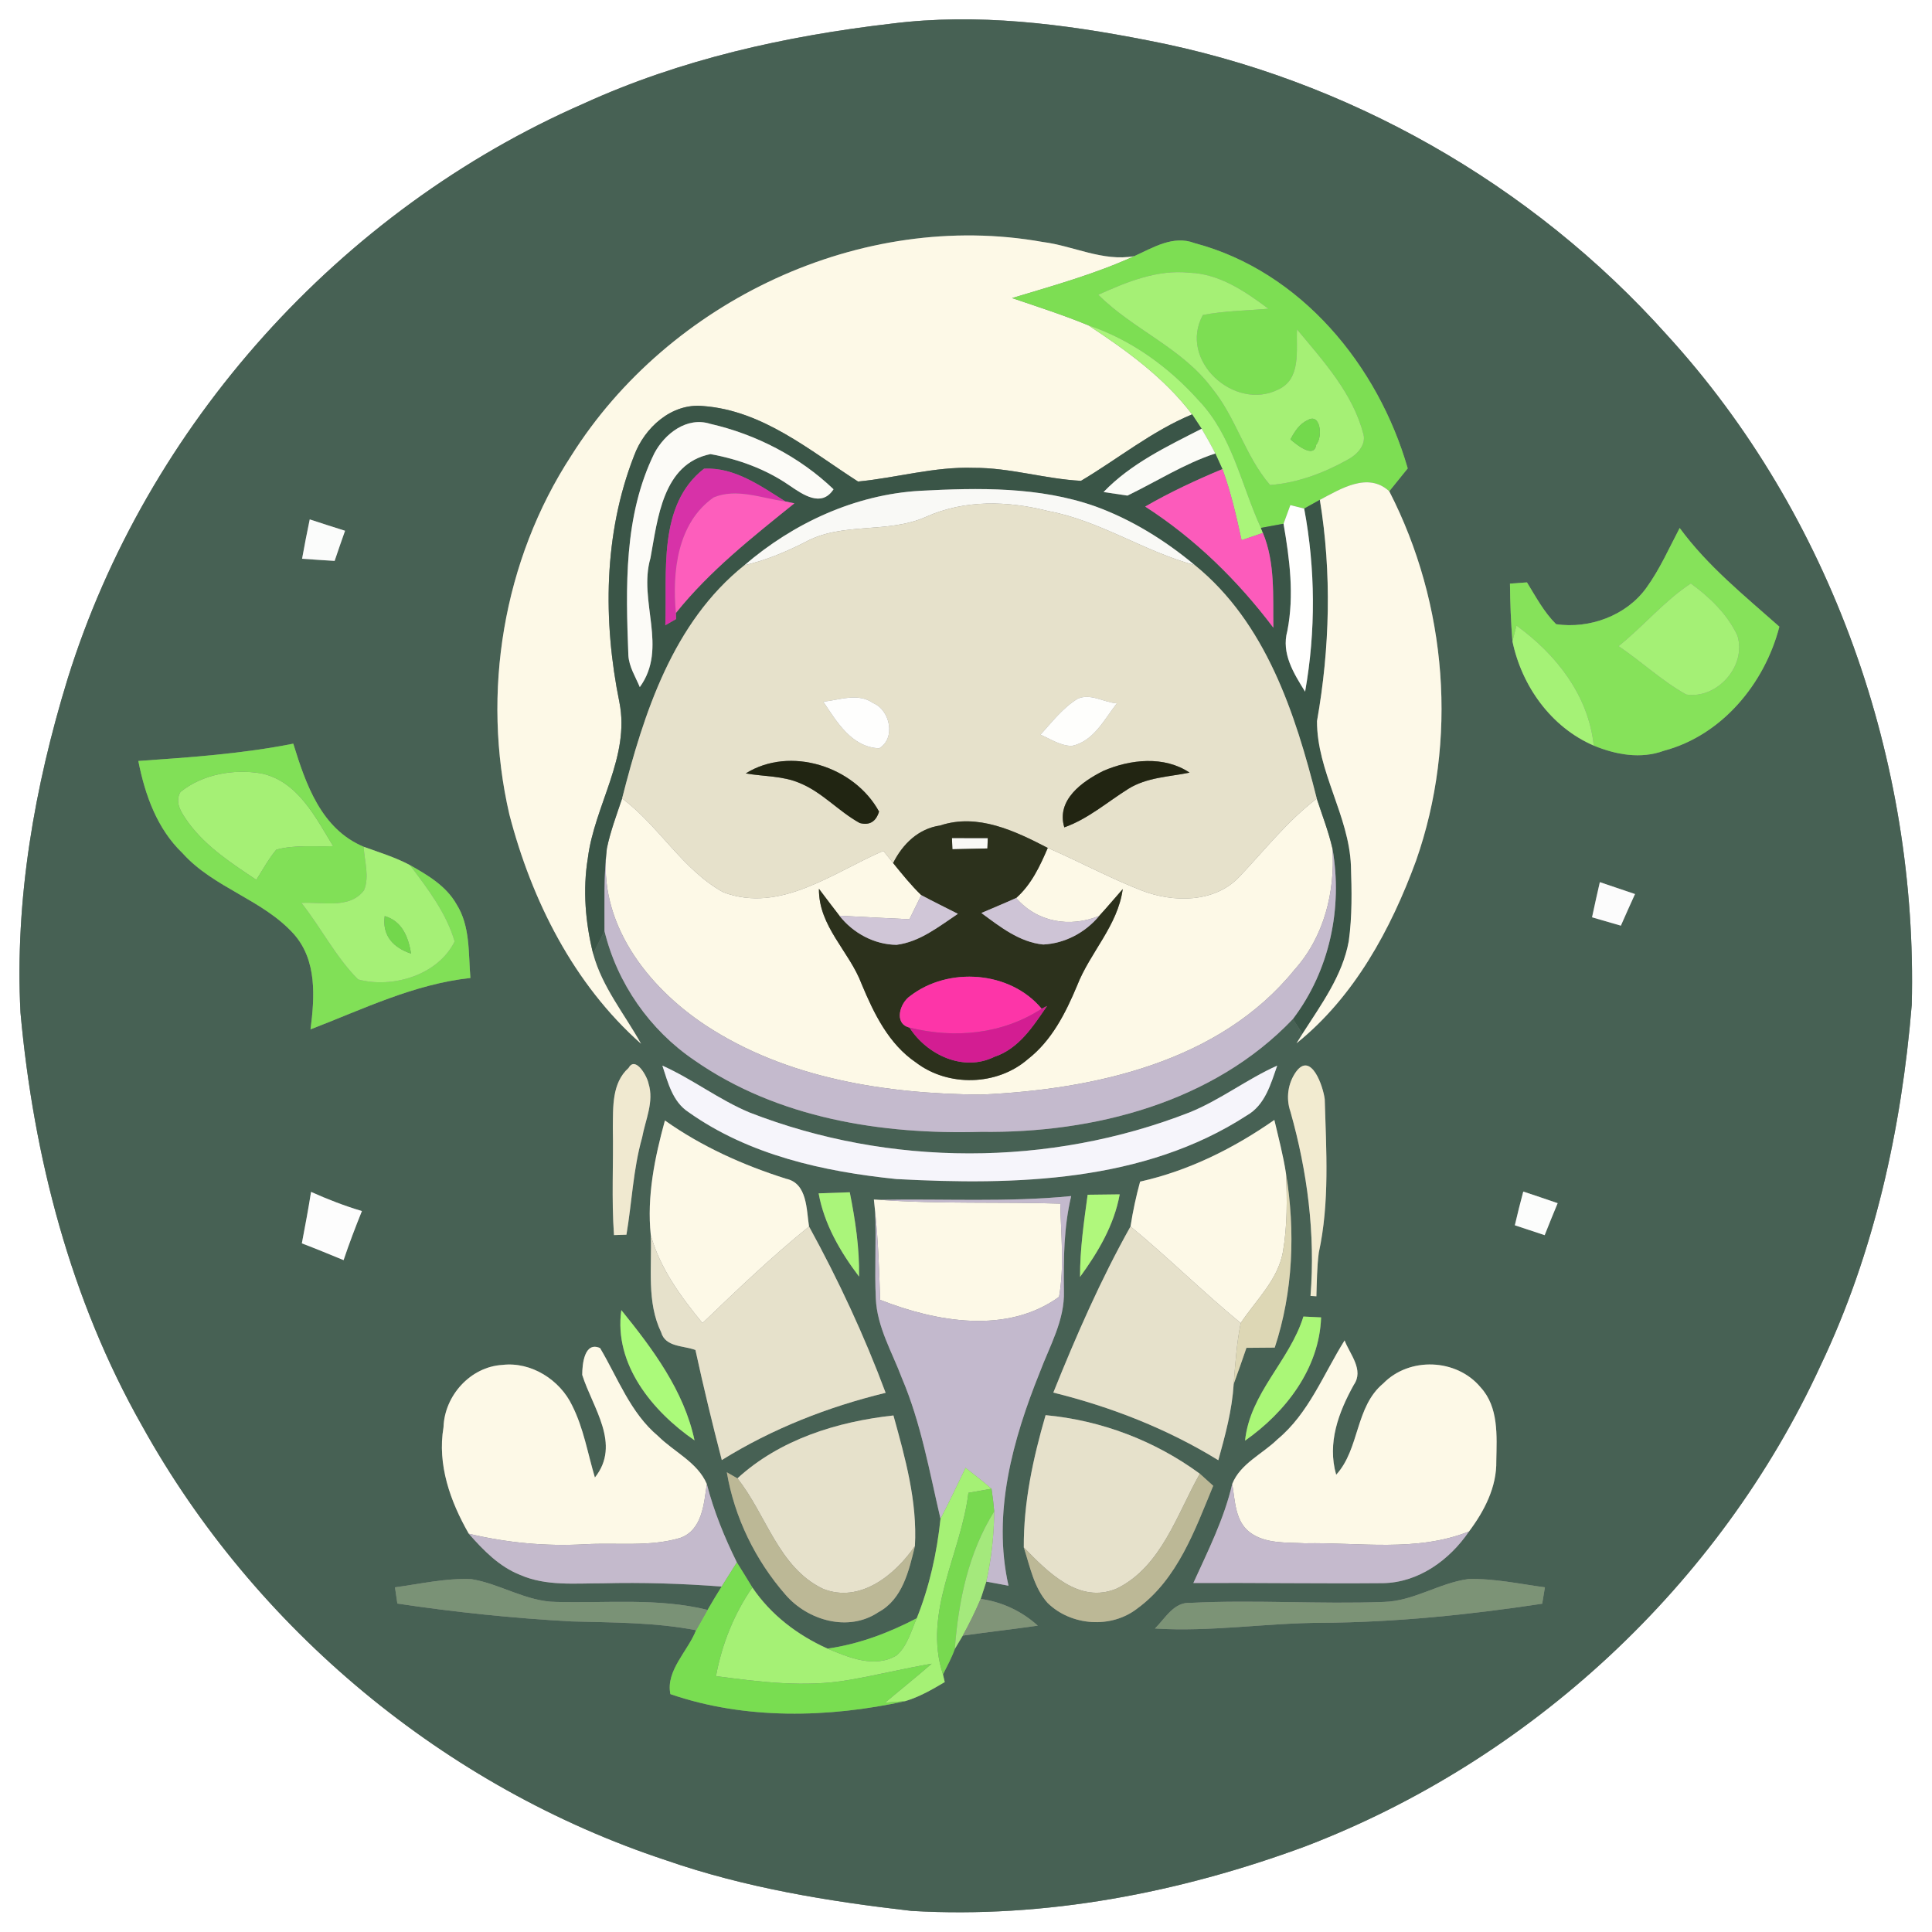 <?xml version="1.0" encoding="UTF-8" ?>
<!DOCTYPE svg PUBLIC "-//W3C//DTD SVG 1.1//EN" "http://www.w3.org/Graphics/SVG/1.1/DTD/svg11.dtd">
<svg width="250pt" height="250pt" viewBox="0 0 250 250" version="1.1" xmlns="http://www.w3.org/2000/svg">
<rect x="0" y="0" width="250" height="250" fill="#808080" stroke="none"/>
<g id="#ffffffff">
<path fill="#ffffff" opacity="1.00" d=" M 0.00 0.00 L 250.00 0.00 L 250.00 250.00 L 0.00 250.00 L 0.00 0.00 M 115.34 3.06 C 101.68 4.65 88.07 7.67 75.51 13.41 C 43.99 27.19 18.96 55.00 8.74 87.87 C 4.47 101.79 1.90 116.42 2.65 131.02 C 4.34 149.64 9.12 168.18 18.40 184.53 C 32.97 210.80 57.62 231.29 86.16 240.71 C 96.42 244.28 107.20 246.04 117.95 247.27 C 135.26 248.28 152.67 244.92 168.88 238.93 C 198.03 227.79 222.55 205.05 235.59 176.68 C 242.54 162.09 246.06 146.05 247.38 130.01 C 248.18 98.57 237.01 66.63 215.69 43.33 C 198.21 23.78 174.25 10.16 148.49 5.22 C 137.60 3.08 126.42 1.66 115.34 3.06 Z" />
</g>
<g id="#476154ff">
<path fill="#476154" opacity="1.00" d=" M 115.34 3.06 C 126.42 1.66 137.60 3.08 148.49 5.22 C 174.25 10.16 198.21 23.78 215.69 43.33 C 237.01 66.63 248.18 98.57 247.38 130.01 C 246.06 146.05 242.54 162.09 235.59 176.68 C 222.55 205.05 198.03 227.79 168.88 238.93 C 152.67 244.92 135.26 248.28 117.95 247.27 C 107.20 246.04 96.42 244.28 86.16 240.71 C 57.62 231.29 32.97 210.80 18.40 184.53 C 9.12 168.18 4.34 149.64 2.65 131.02 C 1.90 116.42 4.47 101.79 8.74 87.87 C 18.96 55.00 43.99 27.19 75.51 13.41 C 88.07 7.67 101.68 4.65 115.34 3.06 M 73.94 58.94 C 65.09 72.50 62.27 89.65 65.91 105.38 C 68.80 116.52 74.24 127.35 82.95 135.06 C 80.82 131.22 77.91 127.72 76.75 123.41 C 77.12 122.67 77.85 121.20 78.22 120.47 C 79.86 127.24 84.08 133.28 89.84 137.19 C 100.60 144.70 114.11 146.84 126.99 146.46 C 141.53 146.65 157.00 142.68 167.30 131.86 C 167.61 132.34 168.23 133.29 168.54 133.77 C 168.35 134.08 167.96 134.69 167.77 135.00 C 175.24 129.00 179.98 120.25 183.23 111.39 C 188.69 95.85 187.28 78.19 179.77 63.57 C 180.56 62.58 181.36 61.59 182.16 60.61 C 178.33 47.29 168.33 35.10 154.58 31.46 C 151.82 30.39 149.20 32.05 146.76 33.15 C 142.69 33.87 138.89 31.81 134.92 31.31 C 111.45 27.11 86.57 38.92 73.94 58.94 M 40.08 67.21 C 39.73 68.90 39.39 70.60 39.09 72.30 C 40.49 72.40 41.90 72.50 43.30 72.58 C 43.74 71.27 44.19 69.98 44.65 68.68 C 43.12 68.21 41.60 67.70 40.08 67.21 M 217.35 68.32 C 215.97 70.94 214.77 73.68 213.02 76.09 C 210.43 79.67 205.68 81.40 201.36 80.77 C 199.79 79.21 198.74 77.23 197.59 75.36 C 197.04 75.40 195.94 75.48 195.39 75.52 C 195.41 78.01 195.51 80.50 195.71 82.99 C 196.92 88.78 200.71 94.10 206.23 96.48 C 209.10 97.66 212.30 98.25 215.30 97.15 C 222.83 95.15 228.35 88.45 230.25 81.09 C 225.72 77.07 220.97 73.26 217.35 68.32 M 17.90 98.47 C 18.76 102.84 20.32 107.24 23.61 110.39 C 27.66 114.91 34.02 116.39 38.05 120.90 C 41.03 124.29 40.72 129.03 40.18 133.20 C 46.94 130.60 53.57 127.34 60.87 126.55 C 60.60 123.33 60.87 119.83 59.06 116.99 C 57.72 114.63 55.33 113.23 53.04 111.94 C 51.14 110.93 49.08 110.30 47.06 109.57 C 41.56 107.27 39.57 101.47 37.95 96.23 C 31.35 97.54 24.61 98.00 17.90 98.47 M 207.02 114.15 C 206.67 115.67 206.33 117.18 206.01 118.70 C 207.25 119.06 208.50 119.42 209.74 119.78 C 210.34 118.41 210.95 117.05 211.57 115.69 C 210.05 115.17 208.54 114.66 207.02 114.15 M 81.34 138.19 C 79.15 140.15 79.34 143.28 79.30 145.95 C 79.39 150.57 79.12 155.20 79.45 159.82 C 79.85 159.81 80.66 159.78 81.06 159.77 C 81.77 155.58 81.93 151.30 83.09 147.20 C 83.51 144.91 84.66 142.55 83.92 140.21 C 83.75 139.27 82.23 136.59 81.34 138.19 M 85.71 137.89 C 86.43 140.07 87.03 142.56 89.08 143.90 C 96.92 149.47 106.59 151.61 116.00 152.57 C 131.39 153.39 147.99 153.00 161.35 144.33 C 163.70 142.99 164.44 140.27 165.27 137.89 C 161.34 139.65 157.90 142.34 153.91 143.95 C 135.80 151.02 115.11 151.01 97.00 143.96 C 93.04 142.31 89.62 139.64 85.71 137.89 M 167.72 138.67 C 166.65 140.16 166.38 142.11 166.98 143.84 C 169.17 151.57 170.22 159.67 169.58 167.69 C 169.77 167.71 170.15 167.73 170.34 167.74 C 170.40 165.86 170.41 163.97 170.65 162.10 C 172.07 155.58 171.61 148.85 171.42 142.24 C 171.21 140.52 169.65 136.06 167.72 138.67 M 86.04 144.99 C 84.72 149.81 83.69 154.79 84.21 159.82 C 84.37 164.01 83.66 168.48 85.55 172.39 C 86.10 174.34 88.44 174.10 89.99 174.69 C 91.03 179.46 92.17 184.21 93.40 188.93 C 99.95 184.86 107.13 182.05 114.60 180.23 C 111.84 172.82 108.49 165.64 104.69 158.71 C 104.34 156.51 104.48 153.12 101.72 152.53 C 96.16 150.77 90.81 148.37 86.04 144.99 M 147.53 152.90 C 147.01 154.80 146.59 156.74 146.29 158.70 C 142.42 165.60 139.25 172.86 136.30 180.20 C 143.81 182.06 151.04 184.89 157.65 188.95 C 158.55 185.72 159.43 182.46 159.64 179.09 C 160.20 177.54 160.76 175.98 161.29 174.41 C 162.51 174.40 163.73 174.39 164.95 174.38 C 167.34 167.15 167.63 159.28 166.40 151.81 C 166.04 149.48 165.44 147.21 164.90 144.92 C 159.65 148.59 153.82 151.50 147.53 152.90 M 40.25 154.23 C 39.90 156.46 39.48 158.68 39.06 160.89 C 40.87 161.58 42.66 162.32 44.46 163.06 C 45.18 160.92 45.98 158.81 46.83 156.71 C 44.58 156.04 42.39 155.19 40.25 154.23 M 105.93 154.42 C 106.66 158.43 108.73 161.98 111.16 165.19 C 111.23 161.51 110.67 157.87 109.96 154.28 C 108.61 154.32 107.27 154.37 105.93 154.42 M 197.11 154.19 C 196.72 155.64 196.36 157.09 196.02 158.55 C 197.31 158.97 198.59 159.40 199.88 159.83 C 200.43 158.44 200.99 157.06 201.56 155.69 C 200.08 155.18 198.60 154.68 197.11 154.19 M 113.08 155.22 C 113.12 155.60 113.20 156.38 113.24 156.76 C 113.40 160.51 113.15 164.26 113.33 168.01 C 113.48 171.70 115.44 174.95 116.71 178.34 C 119.18 184.15 120.27 190.41 121.70 196.53 C 121.24 200.93 120.28 205.28 118.63 209.40 C 115.01 211.29 111.15 212.75 107.08 213.33 C 103.20 211.58 99.75 208.97 97.35 205.41 C 96.69 204.32 96.02 203.24 95.35 202.17 C 93.74 198.92 92.37 195.55 91.46 192.03 C 90.26 189.22 87.23 187.89 85.15 185.82 C 81.57 182.82 79.97 178.34 77.65 174.44 C 75.62 173.54 75.34 176.53 75.34 177.91 C 76.69 182.19 80.41 186.87 76.98 191.19 C 76.05 188.08 75.52 184.81 74.04 181.88 C 72.46 178.55 68.73 176.18 65.01 176.62 C 60.88 176.86 57.52 180.59 57.39 184.68 C 56.57 189.54 58.27 194.29 60.66 198.46 C 62.54 200.60 64.59 202.72 67.30 203.79 C 70.67 205.27 74.42 204.87 78.00 204.88 C 83.13 204.75 88.27 204.91 93.38 205.30 C 92.76 206.30 92.14 207.30 91.56 208.32 C 85.13 206.74 78.51 207.47 71.97 207.29 C 68.09 207.25 64.75 204.95 61.00 204.34 C 57.67 204.19 54.39 204.96 51.11 205.40 C 51.19 205.93 51.34 206.98 51.42 207.50 C 58.89 208.62 66.41 209.40 73.94 209.81 C 79.33 209.96 84.75 209.92 90.07 210.95 C 89.02 213.65 86.12 216.19 86.75 219.22 C 96.43 222.55 107.20 222.30 117.12 220.13 C 118.95 219.59 120.61 218.63 122.25 217.66 L 122.02 216.67 C 122.56 215.58 123.15 214.52 123.55 213.38 C 123.81 212.94 124.32 212.08 124.58 211.65 C 127.81 211.19 131.06 210.82 134.29 210.36 C 132.21 208.48 129.67 207.29 126.90 206.90 C 127.08 206.34 127.44 205.22 127.63 204.66 C 128.34 204.79 129.78 205.06 130.50 205.19 C 128.39 195.82 131.04 186.29 134.54 177.60 C 135.82 174.18 137.79 170.83 137.67 167.06 C 137.61 162.94 137.65 158.80 138.61 154.77 C 130.37 155.59 122.07 155.10 113.80 155.26 L 113.08 155.22 M 140.74 154.60 C 140.26 158.13 139.74 161.66 139.76 165.23 C 142.10 162.01 144.17 158.52 144.89 154.55 C 143.85 154.56 141.78 154.59 140.74 154.60 M 80.40 169.53 C 79.41 176.56 84.44 182.63 89.87 186.38 C 88.52 179.97 84.44 174.52 80.40 169.53 M 168.66 170.36 C 166.88 176.11 161.75 180.23 161.11 186.42 C 166.35 182.74 170.72 177.10 170.95 170.47 C 170.37 170.45 169.23 170.39 168.66 170.36 M 165.29 186.26 C 163.35 188.16 160.50 189.39 159.45 192.02 C 158.41 196.52 156.32 200.66 154.42 204.84 C 162.60 204.80 170.78 204.93 178.96 204.86 C 183.57 204.78 187.57 201.87 190.09 198.17 C 192.07 195.53 193.69 192.42 193.62 189.04 C 193.68 185.80 193.95 182.08 191.58 179.51 C 188.48 175.79 182.37 175.55 178.99 179.02 C 175.34 182.05 175.97 187.47 172.90 190.83 C 171.72 186.72 173.21 182.75 175.18 179.20 C 176.53 177.26 174.67 175.24 173.99 173.45 C 171.25 177.81 169.36 182.89 165.29 186.26 M 95.42 191.30 C 95.08 191.11 94.39 190.71 94.05 190.51 C 95.04 196.36 97.75 201.90 101.65 206.36 C 104.53 209.70 109.80 211.22 113.66 208.62 C 116.80 206.94 117.62 203.23 118.39 200.06 C 118.71 194.29 117.14 188.67 115.61 183.16 C 108.33 183.96 100.91 186.26 95.42 191.30 M 135.30 183.12 C 133.68 188.70 132.44 194.41 132.48 200.24 C 133.28 202.70 133.78 205.43 135.56 207.42 C 138.60 210.40 143.80 210.78 147.18 208.13 C 152.38 204.33 154.63 197.98 156.99 192.26 C 156.56 191.87 155.69 191.09 155.26 190.70 C 149.43 186.42 142.49 183.79 135.30 183.12 M 179.03 207.29 C 170.72 207.60 162.39 206.99 154.07 207.41 C 151.90 207.26 150.79 209.41 149.45 210.73 C 156.65 211.19 163.80 210.01 171.00 209.99 C 180.57 209.93 190.11 208.95 199.56 207.52 C 199.65 206.99 199.82 205.93 199.91 205.40 C 196.61 204.96 193.33 204.23 189.99 204.33 C 186.22 204.84 182.90 207.20 179.03 207.29 Z" />
</g>
<g id="#fdf9e7ff">
<path fill="#fdf9e7" opacity="1.00" d=" M 73.94 58.94 C 86.57 38.92 111.45 27.11 134.92 31.31 C 138.89 31.81 142.69 33.87 146.76 33.15 C 141.68 35.47 136.29 36.96 130.96 38.57 C 134.26 39.69 137.59 40.76 140.82 42.09 C 145.76 45.33 150.65 48.87 154.26 53.62 C 149.05 55.78 144.68 59.37 139.88 62.22 C 135.23 61.98 130.69 60.51 126.00 60.54 C 120.94 60.36 116.03 61.83 111.03 62.31 C 104.79 58.31 98.71 53.11 90.97 52.54 C 86.90 52.14 83.38 55.35 82.05 58.97 C 78.10 69.07 78.01 80.35 80.15 90.87 C 81.56 97.91 76.93 104.22 76.07 111.02 C 75.39 115.14 75.75 119.37 76.75 123.41 C 77.91 127.72 80.82 131.22 82.95 135.06 C 74.24 127.35 68.80 116.52 65.91 105.38 C 62.27 89.65 65.09 72.50 73.94 58.94 Z" />
<path fill="#fdf9e7" opacity="1.00" d=" M 78.53 109.77 C 78.99 107.56 79.79 105.45 80.50 103.32 C 85.30 106.90 88.32 112.55 93.60 115.46 C 100.99 118.24 107.82 112.88 114.31 110.10 C 114.63 110.49 115.26 111.29 115.57 111.68 C 116.73 113.11 117.89 114.55 119.21 115.83 C 118.70 116.87 118.19 117.90 117.68 118.95 C 114.66 118.81 111.63 118.65 108.62 118.49 C 107.72 117.34 106.85 116.17 105.97 115.01 C 105.92 119.89 109.90 123.08 111.50 127.35 C 113.09 131.16 115.00 135.10 118.53 137.49 C 122.70 140.67 129.03 140.51 133.00 137.06 C 136.10 134.65 137.90 131.07 139.38 127.53 C 141.07 123.21 144.63 119.80 145.28 115.05 C 144.26 116.20 143.28 117.38 142.24 118.51 C 138.45 120.06 134.23 119.36 131.49 116.20 C 133.45 114.47 134.57 112.08 135.58 109.72 C 139.66 111.48 143.58 113.61 147.72 115.23 C 151.83 116.82 157.17 116.85 160.38 113.45 C 163.64 110.01 166.58 106.24 170.39 103.34 C 171.09 105.49 171.91 107.59 172.42 109.80 C 172.77 115.42 171.34 121.23 167.50 125.49 C 157.83 137.43 141.60 140.98 126.97 141.64 C 114.66 141.55 101.77 139.56 91.30 132.67 C 83.73 127.66 77.29 119.36 78.53 109.77 Z" />
<path fill="#fdf9e7" opacity="1.00" d=" M 86.04 144.99 C 90.81 148.37 96.16 150.77 101.72 152.53 C 104.48 153.12 104.34 156.51 104.69 158.71 C 99.86 162.62 95.38 166.91 90.90 171.21 C 88.10 167.79 85.41 164.14 84.21 159.82 C 83.69 154.79 84.72 149.81 86.04 144.99 Z" />
<path fill="#fdf9e7" opacity="1.00" d=" M 147.53 152.90 C 153.82 151.50 159.65 148.59 164.90 144.92 C 165.44 147.21 166.04 149.48 166.40 151.81 C 166.57 155.20 166.58 158.63 166.01 161.99 C 165.36 165.63 162.51 168.24 160.55 171.20 C 155.66 167.19 151.17 162.72 146.29 158.70 C 146.59 156.74 147.01 154.80 147.53 152.90 Z" />
<path fill="#fdf9e7" opacity="1.00" d=" M 113.08 155.22 L 113.80 155.26 C 121.59 155.82 129.40 155.50 137.20 155.75 C 137.28 159.76 137.75 163.83 137.04 167.81 C 130.29 172.70 121.15 171.05 113.89 168.20 C 113.77 164.38 113.64 160.56 113.24 156.76 C 113.20 156.38 113.12 155.60 113.08 155.22 Z" />
<path fill="#fdf9e7" opacity="1.00" d=" M 75.34 177.91 C 75.34 176.53 75.62 173.54 77.65 174.44 C 79.97 178.34 81.57 182.82 85.15 185.82 C 87.23 187.89 90.26 189.22 91.46 192.03 C 91.09 194.58 90.88 197.99 88.01 199.01 C 84.00 200.20 79.75 199.58 75.63 199.83 C 70.60 200.11 65.56 199.63 60.66 198.46 C 58.27 194.29 56.57 189.54 57.39 184.68 C 57.52 180.59 60.88 176.86 65.01 176.62 C 68.73 176.18 72.46 178.55 74.04 181.88 C 75.52 184.81 76.05 188.08 76.98 191.19 C 80.41 186.87 76.69 182.19 75.34 177.91 Z" />
<path fill="#fdf9e7" opacity="1.00" d=" M 165.29 186.26 C 169.36 182.89 171.25 177.81 173.99 173.45 C 174.67 175.24 176.53 177.26 175.18 179.20 C 173.21 182.75 171.72 186.72 172.90 190.83 C 175.97 187.47 175.34 182.05 178.99 179.02 C 182.37 175.55 188.48 175.79 191.58 179.51 C 193.95 182.08 193.68 185.80 193.62 189.04 C 193.69 192.42 192.07 195.53 190.09 198.17 C 183.29 200.88 175.92 199.56 168.82 199.70 C 166.44 199.57 163.77 199.79 161.75 198.30 C 159.81 196.85 159.82 194.18 159.45 192.02 C 160.50 189.39 163.35 188.16 165.29 186.26 Z" />
</g>
<g id="#7dde53ff">
<path fill="#7dde53" opacity="1.00" d=" M 146.76 33.15 C 149.20 32.05 151.82 30.39 154.58 31.46 C 168.33 35.10 178.33 47.29 182.16 60.61 C 181.36 61.59 180.56 62.58 179.77 63.57 C 177.01 61.03 173.48 63.26 170.79 64.68 C 170.28 64.96 169.27 65.53 168.76 65.81 C 168.31 65.69 167.42 65.47 166.97 65.36 C 166.68 66.16 166.38 66.97 166.09 67.77 C 165.36 67.91 163.90 68.18 163.16 68.31 C 160.62 62.78 159.47 56.40 155.15 51.86 C 151.25 47.49 146.39 43.97 140.82 42.09 C 137.59 40.76 134.26 39.69 130.96 38.57 C 136.29 36.96 141.68 35.47 146.76 33.15 M 142.12 38.14 C 146.63 42.65 152.94 45.01 156.80 50.20 C 159.94 54.01 161.12 59.03 164.35 62.76 C 167.94 62.49 171.40 61.17 174.52 59.41 C 175.62 58.80 176.78 57.57 176.43 56.20 C 175.06 50.89 171.25 46.73 167.83 42.62 C 167.70 45.30 168.42 49.04 165.39 50.41 C 159.73 53.24 152.44 46.64 155.65 40.76 C 158.44 40.22 161.30 40.20 164.13 39.95 C 161.11 37.70 157.80 35.42 153.89 35.29 C 149.75 34.85 145.81 36.48 142.12 38.14 Z" />
</g>
<g id="#a5f075ff">
<path fill="#a5f075" opacity="1.00" d=" M 142.12 38.14 C 145.81 36.48 149.75 34.85 153.89 35.29 C 157.80 35.42 161.11 37.70 164.13 39.95 C 161.30 40.20 158.44 40.22 155.65 40.76 C 152.44 46.64 159.73 53.24 165.39 50.41 C 168.42 49.04 167.70 45.30 167.83 42.62 C 171.25 46.73 175.06 50.89 176.43 56.20 C 176.78 57.57 175.62 58.80 174.52 59.41 C 171.40 61.17 167.94 62.49 164.35 62.76 C 161.12 59.03 159.94 54.01 156.80 50.20 C 152.94 45.01 146.63 42.65 142.12 38.14 M 169.21 54.37 C 168.13 54.85 167.51 55.87 166.98 56.86 C 167.72 57.49 170.06 59.43 170.32 57.54 C 171.19 56.55 170.88 53.37 169.21 54.37 Z" />
<path fill="#a5f075" opacity="1.00" d=" M 23.35 102.48 C 26.20 100.18 30.21 99.48 33.77 100.07 C 38.52 101.06 40.81 105.73 43.11 109.49 C 40.66 109.59 38.14 109.29 35.75 109.95 C 34.75 111.15 34.00 112.53 33.17 113.85 C 30.01 111.74 26.73 109.62 24.43 106.52 C 23.62 105.35 22.50 103.95 23.35 102.48 Z" />
</g>
<g id="#aaf57aff">
<path fill="#aaf57a" opacity="1.00" d=" M 140.82 42.09 C 146.39 43.97 151.25 47.49 155.15 51.86 C 159.47 56.40 160.62 62.78 163.16 68.31 L 163.42 68.96 C 162.50 69.27 161.58 69.59 160.66 69.90 C 159.98 66.79 159.28 63.68 158.18 60.70 C 157.95 60.19 157.49 59.18 157.26 58.68 C 156.71 57.59 156.11 56.52 155.49 55.48 C 155.18 55.01 154.57 54.08 154.26 53.62 C 150.65 48.87 145.76 45.33 140.82 42.09 Z" />
<path fill="#aaf57a" opacity="1.00" d=" M 105.93 154.42 C 107.27 154.37 108.61 154.32 109.96 154.28 C 110.67 157.87 111.23 161.51 111.16 165.19 C 108.73 161.98 106.66 158.43 105.93 154.42 Z" />
</g>
<g id="#3a5547ff">
<path fill="#3a5547" opacity="1.00" d=" M 82.05 58.97 C 83.38 55.35 86.90 52.14 90.97 52.54 C 98.71 53.11 104.79 58.31 111.03 62.31 C 116.03 61.83 120.94 60.36 126.00 60.54 C 130.69 60.51 135.23 61.98 139.88 62.22 C 144.68 59.37 149.05 55.78 154.26 53.62 C 154.57 54.08 155.18 55.01 155.49 55.48 C 151.00 57.78 146.34 59.98 142.80 63.67 C 143.57 63.79 145.12 64.01 145.89 64.13 C 149.68 62.30 153.24 60.00 157.26 58.68 C 157.49 59.18 157.95 60.19 158.18 60.70 C 154.76 62.13 151.40 63.69 148.19 65.55 C 154.65 69.71 160.15 75.10 164.77 81.22 C 164.71 77.12 165.02 72.84 163.42 68.96 L 163.16 68.31 C 163.90 68.18 165.36 67.91 166.09 67.77 C 166.88 72.36 167.49 77.02 166.58 81.65 C 165.78 84.55 167.41 87.14 168.88 89.50 C 170.27 81.69 170.22 73.60 168.76 65.81 C 169.27 65.53 170.28 64.96 170.79 64.68 C 172.34 74.13 172.09 83.89 170.42 93.31 C 170.41 99.83 174.55 105.52 174.81 112.01 C 174.92 115.26 174.98 118.55 174.53 121.78 C 173.72 126.27 170.94 130.01 168.54 133.77 C 168.23 133.29 167.61 132.34 167.30 131.86 C 172.06 125.59 173.76 117.51 172.42 109.80 C 171.91 107.59 171.09 105.49 170.39 103.34 C 167.60 92.28 163.80 80.59 154.61 73.13 C 150.76 69.92 146.44 67.23 141.72 65.52 C 134.46 62.96 126.62 63.11 119.04 63.51 C 110.64 64.00 102.66 67.69 96.33 73.14 C 87.07 80.55 83.32 92.26 80.50 103.32 C 79.79 105.45 78.99 107.56 78.53 109.77 C 78.11 113.32 78.24 116.90 78.22 120.47 C 77.85 121.20 77.12 122.67 76.75 123.41 C 75.75 119.37 75.39 115.14 76.07 111.02 C 76.93 104.22 81.56 97.91 80.15 90.87 C 78.01 80.35 78.10 69.07 82.05 58.97 M 84.68 58.64 C 80.69 66.76 80.98 76.00 81.31 84.80 C 81.40 86.29 82.23 87.57 82.79 88.91 C 86.49 83.82 82.55 77.78 84.17 72.21 C 85.11 67.13 85.74 60.03 91.93 58.76 C 95.56 59.42 99.09 60.70 102.14 62.81 C 103.87 63.98 106.29 65.72 107.86 63.31 C 103.46 59.10 97.81 56.19 91.89 54.84 C 88.89 53.89 86.03 56.10 84.68 58.64 M 86.09 80.91 C 86.44 80.71 87.14 80.31 87.49 80.10 L 87.46 79.32 C 91.85 73.84 97.36 69.51 102.79 65.13 L 101.63 64.89 C 98.44 62.89 95.04 60.43 91.10 60.65 C 85.05 65.35 86.35 74.13 86.09 80.91 Z" />
</g>
<g id="#73d94cff">
<path fill="#73d94c" opacity="1.00" d=" M 169.21 54.37 C 170.88 53.37 171.19 56.55 170.32 57.54 C 170.06 59.43 167.72 57.49 166.98 56.86 C 167.51 55.87 168.13 54.85 169.21 54.37 Z" />
</g>
<g id="#fcfbf7ff">
<path fill="#fcfbf7" opacity="1.00" d=" M 84.68 58.64 C 86.03 56.10 88.89 53.89 91.89 54.84 C 97.81 56.19 103.46 59.10 107.86 63.31 C 106.29 65.72 103.87 63.98 102.14 62.81 C 99.09 60.70 95.56 59.42 91.93 58.76 C 85.74 60.03 85.11 67.13 84.17 72.21 C 82.55 77.78 86.49 83.82 82.79 88.91 C 82.23 87.57 81.40 86.29 81.31 84.80 C 80.98 76.00 80.69 66.76 84.68 58.64 Z" />
</g>
<g id="#fbfbf7ff">
<path fill="#fbfbf7" opacity="1.00" d=" M 142.80 63.67 C 146.34 59.98 151.00 57.78 155.49 55.48 C 156.11 56.52 156.71 57.59 157.26 58.68 C 153.24 60.00 149.68 62.30 145.89 64.13 C 145.12 64.01 143.57 63.79 142.80 63.67 Z" />
</g>
<g id="#d732a8ff">
<path fill="#d732a8" opacity="1.00" d=" M 86.09 80.91 C 86.35 74.13 85.05 65.35 91.10 60.65 C 95.04 60.43 98.44 62.89 101.63 64.89 C 98.61 64.49 95.31 63.12 92.34 64.37 C 87.63 67.68 86.97 74.02 87.46 79.32 L 87.49 80.10 C 87.14 80.31 86.44 80.71 86.09 80.91 Z" />
</g>
<g id="#fc5bbbff">
<path fill="#fc5bbb" opacity="1.00" d=" M 148.19 65.55 C 151.40 63.69 154.76 62.13 158.18 60.70 C 159.28 63.68 159.98 66.79 160.66 69.90 C 161.58 69.59 162.50 69.27 163.42 68.96 C 165.02 72.84 164.71 77.12 164.77 81.22 C 160.15 75.10 154.65 69.71 148.19 65.55 Z" />
</g>
<g id="#fdf9e8ff">
<path fill="#fdf9e8" opacity="1.00" d=" M 170.79 64.68 C 173.48 63.26 177.01 61.03 179.77 63.57 C 187.28 78.19 188.69 95.85 183.23 111.39 C 179.98 120.25 175.24 129.00 167.77 135.00 C 167.96 134.69 168.35 134.08 168.54 133.77 C 170.94 130.01 173.72 126.27 174.53 121.78 C 174.98 118.55 174.92 115.26 174.81 112.01 C 174.55 105.52 170.41 99.83 170.42 93.31 C 172.09 83.89 172.34 74.13 170.79 64.68 Z" />
</g>
<g id="#fd5ebcff">
<path fill="#fd5ebc" opacity="1.00" d=" M 92.34 64.37 C 95.31 63.12 98.61 64.49 101.63 64.89 L 102.79 65.13 C 97.36 69.51 91.85 73.84 87.46 79.32 C 86.97 74.02 87.63 67.68 92.34 64.37 Z" />
</g>
<g id="#f9f9f6ff">
<path fill="#f9f9f6" opacity="1.00" d=" M 96.33 73.14 C 102.66 67.69 110.64 64.00 119.04 63.51 C 126.62 63.11 134.46 62.96 141.72 65.52 C 146.44 67.23 150.76 69.92 154.61 73.13 C 148.05 71.37 142.32 67.36 135.59 66.12 C 130.41 64.80 124.84 64.64 119.87 66.86 C 114.86 69.12 108.98 67.48 104.13 70.18 C 101.64 71.44 99.06 72.52 96.33 73.14 Z" />
<path fill="#f9f9f6" opacity="1.00" d=" M 123.18 108.44 C 124.73 108.45 126.28 108.45 127.82 108.45 C 127.81 108.79 127.79 109.46 127.77 109.79 C 126.26 109.83 124.75 109.86 123.24 109.89 C 123.23 109.53 123.20 108.80 123.18 108.44 Z" />
</g>
<g id="#e6e1cbff">
<path fill="#e6e1cb" opacity="1.00" d=" M 119.87 66.86 C 124.84 64.64 130.41 64.80 135.59 66.12 C 142.32 67.36 148.05 71.37 154.61 73.13 C 163.80 80.59 167.60 92.28 170.39 103.34 C 166.58 106.24 163.64 110.01 160.38 113.45 C 157.17 116.85 151.83 116.82 147.72 115.23 C 143.58 113.61 139.66 111.48 135.58 109.72 C 131.33 107.52 126.51 105.20 121.65 106.82 C 118.84 107.22 116.79 109.23 115.57 111.68 C 115.26 111.29 114.63 110.49 114.31 110.10 C 107.82 112.88 100.99 118.24 93.60 115.46 C 88.32 112.55 85.30 106.90 80.50 103.32 C 83.32 92.26 87.07 80.55 96.33 73.14 C 99.06 72.52 101.64 71.44 104.13 70.18 C 108.98 67.48 114.86 69.12 119.87 66.86 M 106.54 90.80 C 108.29 93.42 110.21 96.70 113.77 96.83 C 115.94 95.53 115.19 91.89 112.99 90.98 C 111.04 89.61 108.66 90.57 106.54 90.80 M 139.43 90.43 C 137.52 91.60 136.13 93.43 134.64 95.07 C 135.95 95.63 137.23 96.52 138.71 96.52 C 141.53 95.92 142.90 93.08 144.52 91.01 C 142.83 90.90 141.11 89.65 139.43 90.43 M 96.50 100.08 C 98.83 100.49 101.29 100.38 103.49 101.33 C 106.41 102.52 108.52 105.00 111.25 106.50 C 112.51 106.83 113.34 106.34 113.75 105.02 C 110.55 99.16 102.24 96.49 96.50 100.08 M 142.78 99.75 C 140.02 101.13 136.66 103.51 137.72 107.06 C 140.80 105.97 143.27 103.79 146.00 102.08 C 148.38 100.59 151.26 100.52 153.93 99.98 C 150.66 97.77 146.24 98.25 142.78 99.75 Z" />
<path fill="#e6e1cb" opacity="1.00" d=" M 104.69 158.71 C 108.49 165.64 111.84 172.82 114.60 180.23 C 107.13 182.05 99.95 184.86 93.40 188.93 C 92.17 184.21 91.03 179.46 89.99 174.69 C 88.44 174.10 86.10 174.34 85.55 172.39 C 83.66 168.48 84.37 164.01 84.21 159.82 C 85.41 164.14 88.10 167.79 90.90 171.21 C 95.38 166.91 99.86 162.62 104.69 158.71 Z" />
<path fill="#e6e1cb" opacity="1.00" d=" M 136.30 180.20 C 139.25 172.86 142.42 165.60 146.29 158.70 C 151.17 162.72 155.66 167.19 160.55 171.20 C 160.02 173.80 159.85 176.45 159.64 179.09 C 159.43 182.46 158.55 185.72 157.65 188.95 C 151.04 184.89 143.81 182.06 136.30 180.20 Z" />
<path fill="#e6e1cb" opacity="1.00" d=" M 95.42 191.30 C 100.91 186.26 108.33 183.96 115.61 183.16 C 117.14 188.67 118.71 194.29 118.39 200.06 C 115.82 203.80 111.28 207.51 106.49 205.59 C 100.71 202.81 99.17 195.99 95.42 191.30 Z" />
<path fill="#e6e1cb" opacity="1.00" d=" M 135.30 183.12 C 142.49 183.79 149.43 186.42 155.26 190.70 C 152.29 195.94 150.30 202.70 144.53 205.55 C 139.64 207.63 135.58 203.41 132.48 200.24 C 132.44 194.41 133.68 188.70 135.30 183.12 Z" />
</g>
<g id="#fffffeff">
<path fill="#fffffe" opacity="1.00" d=" M 166.97 65.36 C 167.42 65.47 168.31 65.69 168.76 65.81 C 170.22 73.60 170.27 81.69 168.88 89.50 C 167.41 87.14 165.78 84.55 166.58 81.65 C 167.49 77.02 166.88 72.36 166.09 67.77 C 166.38 66.97 166.68 66.16 166.97 65.36 Z" />
</g>
<g id="#fbfcfbff">
<path fill="#fbfcfb" opacity="1.00" d=" M 40.08 67.21 C 41.60 67.70 43.12 68.21 44.65 68.68 C 44.19 69.98 43.74 71.27 43.30 72.58 C 41.90 72.50 40.49 72.40 39.09 72.30 C 39.39 70.60 39.73 68.90 40.08 67.21 Z" />
</g>
<g id="#86e25aff">
<path fill="#86e25a" opacity="1.00" d=" M 217.35 68.32 C 220.97 73.26 225.72 77.07 230.25 81.09 C 228.35 88.45 222.83 95.15 215.30 97.15 C 212.30 98.25 209.10 97.66 206.23 96.48 C 205.55 89.98 201.37 84.67 196.23 80.95 C 196.10 81.46 195.84 82.48 195.71 82.99 C 195.51 80.50 195.41 78.01 195.39 75.52 C 195.94 75.48 197.04 75.40 197.59 75.36 C 198.74 77.23 199.79 79.21 201.36 80.77 C 205.68 81.40 210.43 79.67 213.02 76.09 C 214.77 73.68 215.97 70.94 217.35 68.32 M 209.44 83.61 C 212.42 85.61 215.05 88.12 218.20 89.87 C 222.22 90.49 226.04 86.14 224.82 82.25 C 223.53 79.48 221.23 77.27 218.79 75.50 C 215.34 77.77 212.66 81.04 209.44 83.61 Z" />
</g>
<g id="#a4f075ff">
<path fill="#a4f075" opacity="1.00" d=" M 209.44 83.61 C 212.66 81.04 215.34 77.77 218.79 75.50 C 221.23 77.27 223.53 79.48 224.82 82.25 C 226.04 86.14 222.22 90.49 218.20 89.87 C 215.05 88.12 212.42 85.61 209.44 83.61 Z" />
</g>
<g id="#a5f276ff">
<path fill="#a5f276" opacity="1.00" d=" M 196.23 80.95 C 201.37 84.67 205.55 89.98 206.23 96.48 C 200.71 94.10 196.92 88.78 195.71 82.99 C 195.84 82.48 196.10 81.46 196.23 80.95 Z" />
</g>
<g id="#fefefdff">
<path fill="#fefefd" opacity="1.00" d=" M 106.54 90.80 C 108.66 90.57 111.04 89.61 112.99 90.98 C 115.19 91.89 115.94 95.53 113.77 96.83 C 110.21 96.70 108.29 93.42 106.54 90.80 Z" />
</g>
<g id="#fefefcff">
<path fill="#fefefc" opacity="1.00" d=" M 139.43 90.43 C 141.11 89.65 142.83 90.90 144.52 91.01 C 142.90 93.08 141.53 95.92 138.71 96.52 C 137.23 96.52 135.95 95.63 134.64 95.07 C 136.13 93.43 137.52 91.60 139.43 90.43 Z" />
</g>
<g id="#81e057ff">
<path fill="#81e057" opacity="1.00" d=" M 17.90 98.47 C 24.61 98.00 31.35 97.54 37.95 96.23 C 39.57 101.47 41.56 107.27 47.06 109.57 C 47.15 111.42 47.84 113.44 47.10 115.21 C 45.22 117.68 41.69 116.67 39.01 116.84 C 41.56 120.06 43.43 123.82 46.34 126.74 C 50.79 127.94 56.69 126.18 58.83 121.82 C 57.74 118.12 55.34 114.98 53.04 111.94 C 55.33 113.23 57.72 114.63 59.06 116.99 C 60.87 119.83 60.60 123.33 60.87 126.55 C 53.57 127.34 46.94 130.60 40.18 133.20 C 40.72 129.03 41.03 124.29 38.05 120.90 C 34.02 116.39 27.66 114.91 23.61 110.39 C 20.32 107.24 18.76 102.84 17.90 98.47 M 23.35 102.48 C 22.50 103.95 23.62 105.35 24.43 106.52 C 26.73 109.62 30.01 111.74 33.17 113.85 C 34.00 112.53 34.75 111.15 35.75 109.95 C 38.14 109.29 40.66 109.59 43.11 109.49 C 40.81 105.73 38.52 101.06 33.77 100.07 C 30.21 99.48 26.20 100.18 23.35 102.48 Z" />
</g>
<g id="#212512ff">
<path fill="#212512" opacity="1.00" d=" M 96.50 100.08 C 102.24 96.49 110.55 99.16 113.75 105.02 C 113.34 106.34 112.51 106.83 111.25 106.50 C 108.52 105.00 106.41 102.52 103.49 101.33 C 101.29 100.38 98.83 100.49 96.50 100.08 Z" />
</g>
<g id="#222512ff">
<path fill="#222512" opacity="1.00" d=" M 142.78 99.75 C 146.24 98.25 150.66 97.77 153.93 99.98 C 151.26 100.52 148.38 100.59 146.00 102.08 C 143.27 103.79 140.80 105.97 137.72 107.06 C 136.66 103.51 140.02 101.13 142.78 99.75 Z" />
</g>
<g id="#2c311cff">
<path fill="#2c311c" opacity="1.00" d=" M 121.65 106.82 C 126.51 105.20 131.33 107.52 135.58 109.72 C 134.57 112.08 133.45 114.47 131.49 116.20 C 130.00 116.88 128.49 117.49 126.99 118.14 C 129.39 119.91 131.90 121.91 134.99 122.22 C 137.81 122.08 140.45 120.67 142.24 118.51 C 143.28 117.38 144.26 116.20 145.28 115.05 C 144.63 119.80 141.07 123.21 139.38 127.53 C 137.90 131.07 136.10 134.65 133.00 137.06 C 129.03 140.51 122.70 140.67 118.53 137.49 C 115.00 135.10 113.09 131.16 111.50 127.35 C 109.90 123.08 105.92 119.89 105.97 115.01 C 106.85 116.17 107.72 117.34 108.62 118.49 C 110.38 120.74 113.13 122.23 116.01 122.26 C 119.03 121.88 121.49 119.89 123.95 118.25 C 122.37 117.44 120.77 116.67 119.21 115.83 C 117.89 114.55 116.73 113.11 115.57 111.68 C 116.79 109.23 118.84 107.22 121.65 106.82 M 123.18 108.44 C 123.20 108.80 123.23 109.53 123.24 109.89 C 124.75 109.86 126.26 109.83 127.77 109.79 C 127.79 109.46 127.81 108.79 127.82 108.45 C 126.28 108.45 124.73 108.45 123.18 108.44 M 117.78 128.88 C 116.43 129.79 115.63 132.46 117.69 132.97 C 119.94 136.49 124.66 138.73 128.65 136.76 C 131.83 135.72 133.69 132.80 135.48 130.18 L 134.79 130.53 C 130.72 125.63 122.73 125.06 117.78 128.88 Z" />
</g>
<g id="#a5f076ff">
<path fill="#a5f076" opacity="1.00" d=" M 47.10 115.21 C 47.84 113.44 47.15 111.42 47.06 109.57 C 49.08 110.30 51.14 110.93 53.04 111.94 C 55.34 114.98 57.74 118.12 58.83 121.82 C 56.69 126.18 50.79 127.94 46.34 126.74 C 43.43 123.82 41.56 120.06 39.01 116.84 C 41.69 116.67 45.22 117.68 47.10 115.21 M 49.78 118.54 C 49.44 121.09 50.90 122.63 53.20 123.40 C 52.83 121.25 52.06 119.21 49.78 118.54 Z" />
</g>
<g id="#c4bacdff">
<path fill="#c4bacd" opacity="1.00" d=" M 78.22 120.47 C 78.24 116.90 78.11 113.32 78.53 109.77 C 77.29 119.36 83.73 127.66 91.30 132.67 C 101.77 139.56 114.66 141.55 126.97 141.64 C 141.60 140.98 157.83 137.43 167.50 125.49 C 171.34 121.23 172.77 115.42 172.42 109.80 C 173.76 117.51 172.06 125.59 167.30 131.86 C 157.00 142.68 141.53 146.65 126.99 146.46 C 114.11 146.84 100.60 144.70 89.84 137.19 C 84.08 133.28 79.86 127.24 78.22 120.47 Z" />
</g>
<g id="#fcfcfcff">
<path fill="#fcfcfc" opacity="1.00" d=" M 207.02 114.15 C 208.54 114.66 210.05 115.17 211.57 115.69 C 210.95 117.05 210.34 118.41 209.74 119.78 C 208.50 119.42 207.25 119.06 206.01 118.70 C 206.33 117.18 206.67 115.67 207.02 114.15 Z" />
</g>
<g id="#d0c6d7ff">
<path fill="#d0c6d7" opacity="1.00" d=" M 119.21 115.83 C 120.77 116.67 122.37 117.44 123.95 118.25 C 121.49 119.89 119.03 121.88 116.01 122.26 C 113.13 122.23 110.38 120.74 108.62 118.49 C 111.63 118.65 114.66 118.81 117.68 118.95 C 118.19 117.90 118.70 116.87 119.21 115.83 Z" />
</g>
<g id="#cec4d6ff">
<path fill="#cec4d6" opacity="1.00" d=" M 126.99 118.14 C 128.49 117.49 130.00 116.88 131.49 116.20 C 134.23 119.36 138.45 120.06 142.24 118.51 C 140.45 120.67 137.81 122.08 134.99 122.22 C 131.90 121.91 129.39 119.91 126.99 118.14 Z" />
</g>
<g id="#73d74cff">
<path fill="#73d74c" opacity="1.00" d=" M 49.78 118.54 C 52.06 119.21 52.83 121.25 53.20 123.40 C 50.90 122.63 49.44 121.09 49.78 118.54 Z" />
</g>
<g id="#fd35a8ff">
<path fill="#fd35a8" opacity="1.00" d=" M 117.78 128.88 C 122.73 125.06 130.72 125.63 134.79 130.53 C 129.70 133.84 123.51 134.42 117.69 132.97 C 115.63 132.46 116.43 129.79 117.78 128.88 Z" />
</g>
<g id="#d31d92ff">
<path fill="#d31d92" opacity="1.00" d=" M 134.79 130.53 L 135.48 130.18 C 133.69 132.80 131.83 135.72 128.65 136.76 C 124.66 138.73 119.94 136.49 117.69 132.97 C 123.51 134.42 129.70 133.84 134.79 130.53 Z" />
</g>
<g id="#f0e9d0ff">
<path fill="#f0e9d0" opacity="1.00" d=" M 81.34 138.19 C 82.23 136.59 83.75 139.27 83.92 140.21 C 84.66 142.55 83.51 144.91 83.09 147.20 C 81.93 151.30 81.77 155.58 81.06 159.77 C 80.66 159.78 79.85 159.81 79.45 159.82 C 79.12 155.20 79.39 150.57 79.30 145.95 C 79.34 143.28 79.15 140.15 81.34 138.19 Z" />
</g>
<g id="#f6f5fbff">
<path fill="#f6f5fb" opacity="1.00" d=" M 85.71 137.89 C 89.62 139.64 93.04 142.31 97.00 143.96 C 115.11 151.01 135.80 151.02 153.91 143.95 C 157.90 142.34 161.34 139.65 165.27 137.89 C 164.44 140.27 163.70 142.99 161.35 144.33 C 147.99 153.00 131.39 153.39 116.00 152.57 C 106.59 151.61 96.92 149.47 89.08 143.90 C 87.03 142.56 86.43 140.07 85.71 137.89 Z" />
</g>
<g id="#f2ebd0ff">
<path fill="#f2ebd0" opacity="1.00" d=" M 167.72 138.67 C 169.65 136.06 171.21 140.52 171.42 142.24 C 171.61 148.85 172.07 155.58 170.65 162.10 C 170.41 163.97 170.40 165.86 170.34 167.74 C 170.15 167.73 169.77 167.71 169.58 167.69 C 170.22 159.67 169.17 151.57 166.98 143.84 C 166.38 142.11 166.65 140.16 167.72 138.67 Z" />
</g>
<g id="#ddd7b5ff">
<path fill="#ddd7b5" opacity="1.00" d=" M 166.40 151.81 C 167.63 159.28 167.34 167.15 164.95 174.38 C 163.73 174.39 162.51 174.40 161.29 174.41 C 160.76 175.98 160.20 177.54 159.64 179.09 C 159.85 176.45 160.02 173.80 160.55 171.20 C 162.51 168.24 165.36 165.63 166.01 161.99 C 166.58 158.63 166.57 155.20 166.40 151.81 Z" />
</g>
<g id="#fdfdfdff">
<path fill="#fdfdfd" opacity="1.00" d=" M 40.25 154.23 C 42.39 155.19 44.58 156.04 46.83 156.71 C 45.98 158.81 45.18 160.92 44.46 163.06 C 42.66 162.32 40.87 161.58 39.06 160.89 C 39.48 158.68 39.90 156.46 40.25 154.23 Z" />
</g>
<g id="#fcfdfcff">
<path fill="#fcfdfc" opacity="1.00" d=" M 197.11 154.19 C 198.60 154.68 200.08 155.18 201.56 155.69 C 200.99 157.06 200.43 158.44 199.88 159.83 C 198.59 159.40 197.31 158.97 196.02 158.55 C 196.36 157.09 196.72 155.64 197.11 154.19 Z" />
</g>
<g id="#c3b9cdff">
<path fill="#c3b9cd" opacity="1.00" d=" M 113.80 155.26 C 122.07 155.10 130.37 155.59 138.61 154.77 C 137.65 158.80 137.61 162.94 137.67 167.06 C 137.79 170.83 135.82 174.18 134.54 177.60 C 131.04 186.29 128.39 195.82 130.50 205.19 C 129.78 205.06 128.34 204.79 127.63 204.66 C 128.29 201.68 128.63 198.63 128.65 195.58 C 128.57 194.59 128.45 193.61 128.30 192.64 C 127.21 191.70 126.07 190.81 124.94 189.93 C 123.89 192.14 122.83 194.35 121.70 196.53 C 120.27 190.41 119.18 184.15 116.71 178.34 C 115.44 174.95 113.48 171.70 113.33 168.01 C 113.15 164.26 113.40 160.51 113.24 156.76 C 113.64 160.56 113.77 164.38 113.89 168.20 C 121.15 171.05 130.29 172.70 137.04 167.81 C 137.75 163.83 137.28 159.76 137.20 155.75 C 129.40 155.50 121.59 155.82 113.80 155.26 Z" />
</g>
<g id="#b0f87cff">
<path fill="#b0f87c" opacity="1.00" d=" M 140.74 154.60 C 141.78 154.59 143.85 154.56 144.89 154.55 C 144.17 158.52 142.10 162.01 139.76 165.23 C 139.74 161.66 140.26 158.13 140.74 154.60 Z" />
</g>
<g id="#abfa7aff">
<path fill="#abfa7a" opacity="1.00" d=" M 80.40 169.53 C 84.44 174.52 88.52 179.97 89.87 186.38 C 84.44 182.63 79.41 176.56 80.40 169.53 Z" />
</g>
<g id="#aaf777ff">
<path fill="#aaf777" opacity="1.00" d=" M 168.66 170.36 C 169.23 170.39 170.37 170.45 170.95 170.47 C 170.72 177.10 166.35 182.74 161.11 186.42 C 161.75 180.23 166.88 176.11 168.66 170.36 Z" />
</g>
<g id="#a5f175ff">
<path fill="#a5f175" opacity="1.00" d=" M 124.94 189.93 C 126.07 190.81 127.21 191.70 128.30 192.64 C 127.55 192.77 126.06 193.04 125.31 193.17 C 124.38 201.03 119.37 208.67 122.02 216.67 L 122.25 217.66 C 120.61 218.63 118.95 219.59 117.12 220.13 C 116.47 220.18 115.18 220.27 114.54 220.32 C 116.54 218.63 118.59 217.00 120.56 215.28 C 116.97 215.90 113.43 216.77 109.84 217.39 C 104.14 218.38 98.33 217.64 92.65 216.89 C 93.41 212.78 94.97 208.86 97.35 205.41 C 99.75 208.97 103.20 211.58 107.08 213.33 C 109.83 214.48 113.20 215.91 116.03 214.20 C 117.44 212.96 117.89 211.04 118.63 209.40 C 120.28 205.28 121.24 200.93 121.70 196.53 C 122.83 194.35 123.89 192.14 124.94 189.93 Z" />
</g>
<g id="#bcb896ff">
<path fill="#bcb896" opacity="1.00" d=" M 94.05 190.51 C 94.39 190.71 95.08 191.11 95.42 191.30 C 99.17 195.99 100.71 202.81 106.49 205.59 C 111.28 207.51 115.82 203.80 118.39 200.06 C 117.62 203.23 116.80 206.94 113.66 208.62 C 109.80 211.22 104.53 209.70 101.65 206.36 C 97.75 201.90 95.04 196.36 94.05 190.51 Z" />
<path fill="#bcb896" opacity="1.00" d=" M 155.26 190.70 C 155.69 191.09 156.56 191.87 156.99 192.26 C 154.63 197.98 152.38 204.33 147.18 208.13 C 143.80 210.78 138.60 210.40 135.56 207.42 C 133.78 205.43 133.28 202.70 132.48 200.24 C 135.58 203.41 139.64 207.63 144.53 205.55 C 150.30 202.70 152.29 195.94 155.26 190.70 Z" />
</g>
<g id="#c4baccff">
<path fill="#c4bacc" opacity="1.00" d=" M 91.46 192.03 C 92.37 195.55 93.74 198.92 95.35 202.17 C 94.70 203.21 94.04 204.26 93.38 205.30 C 88.27 204.91 83.13 204.75 78.00 204.88 C 74.42 204.87 70.67 205.27 67.30 203.79 C 64.59 202.72 62.54 200.60 60.66 198.46 C 65.56 199.63 70.60 200.11 75.63 199.83 C 79.75 199.58 84.00 200.20 88.01 199.01 C 90.88 197.99 91.09 194.58 91.46 192.03 Z" />
</g>
<g id="#c5bacdff">
<path fill="#c5bacd" opacity="1.00" d=" M 154.42 204.84 C 156.32 200.66 158.41 196.52 159.45 192.02 C 159.82 194.18 159.81 196.85 161.75 198.30 C 163.77 199.79 166.44 199.57 168.82 199.70 C 175.92 199.56 183.29 200.88 190.09 198.17 C 187.57 201.87 183.57 204.78 178.96 204.86 C 170.78 204.93 162.60 204.80 154.42 204.84 Z" />
</g>
<g id="#78d950ff">
<path fill="#78d950" opacity="1.00" d=" M 125.31 193.17 C 126.06 193.04 127.55 192.77 128.30 192.64 C 128.45 193.61 128.57 194.59 128.65 195.58 C 125.30 200.93 124.03 207.17 123.55 213.38 C 123.15 214.52 122.56 215.58 122.02 216.67 C 119.37 208.67 124.38 201.03 125.31 193.17 Z" />
</g>
<g id="#a4e97cff">
<path fill="#a4e97c" opacity="1.00" d=" M 123.55 213.38 C 124.03 207.17 125.30 200.93 128.65 195.58 C 128.63 198.63 128.29 201.68 127.63 204.66 C 127.44 205.22 127.08 206.34 126.90 206.90 C 126.21 208.52 125.43 210.11 124.58 211.65 C 124.32 212.08 123.81 212.94 123.55 213.38 Z" />
</g>
<g id="#79dd51ff">
<path fill="#79dd51" opacity="1.00" d=" M 95.35 202.17 C 96.02 203.24 96.69 204.32 97.35 205.41 C 94.97 208.86 93.41 212.78 92.65 216.89 C 98.33 217.64 104.14 218.38 109.84 217.39 C 113.43 216.77 116.97 215.90 120.56 215.28 C 118.59 217.00 116.54 218.63 114.54 220.32 C 115.18 220.27 116.47 220.18 117.12 220.13 C 107.20 222.30 96.43 222.55 86.75 219.22 C 86.12 216.19 89.02 213.65 90.07 210.95 C 90.56 210.07 91.06 209.19 91.56 208.32 C 92.14 207.30 92.76 206.30 93.38 205.30 C 94.04 204.26 94.70 203.21 95.35 202.17 Z" />
</g>
<g id="#7a9276ff">
<path fill="#7a9276" opacity="1.00" d=" M 51.11 205.40 C 54.39 204.96 57.67 204.19 61.00 204.34 C 64.75 204.95 68.09 207.25 71.97 207.29 C 78.51 207.47 85.13 206.74 91.56 208.32 C 91.06 209.19 90.56 210.07 90.07 210.95 C 84.75 209.92 79.33 209.96 73.94 209.81 C 66.41 209.40 58.89 208.62 51.42 207.50 C 51.34 206.98 51.19 205.93 51.11 205.40 Z" />
</g>
<g id="#7c9376ff">
<path fill="#7c9376" opacity="1.00" d=" M 179.03 207.29 C 182.90 207.20 186.22 204.84 189.99 204.33 C 193.33 204.23 196.61 204.96 199.91 205.40 C 199.82 205.93 199.65 206.99 199.56 207.52 C 190.11 208.95 180.57 209.93 171.00 209.99 C 163.80 210.01 156.65 211.19 149.45 210.73 C 150.79 209.41 151.90 207.26 154.07 207.41 C 162.39 206.99 170.72 207.60 179.03 207.29 Z" />
</g>
<g id="#809478ff">
<path fill="#809478" opacity="1.00" d=" M 124.58 211.65 C 125.43 210.11 126.21 208.52 126.90 206.90 C 129.67 207.29 132.21 208.48 134.29 210.36 C 131.06 210.82 127.81 211.19 124.58 211.65 Z" />
</g>
<g id="#82e357ff">
<path fill="#82e357" opacity="1.00" d=" M 107.08 213.33 C 111.15 212.75 115.01 211.29 118.63 209.40 C 117.89 211.04 117.44 212.96 116.03 214.20 C 113.20 215.91 109.83 214.48 107.08 213.33 Z" />
</g>
</svg>
